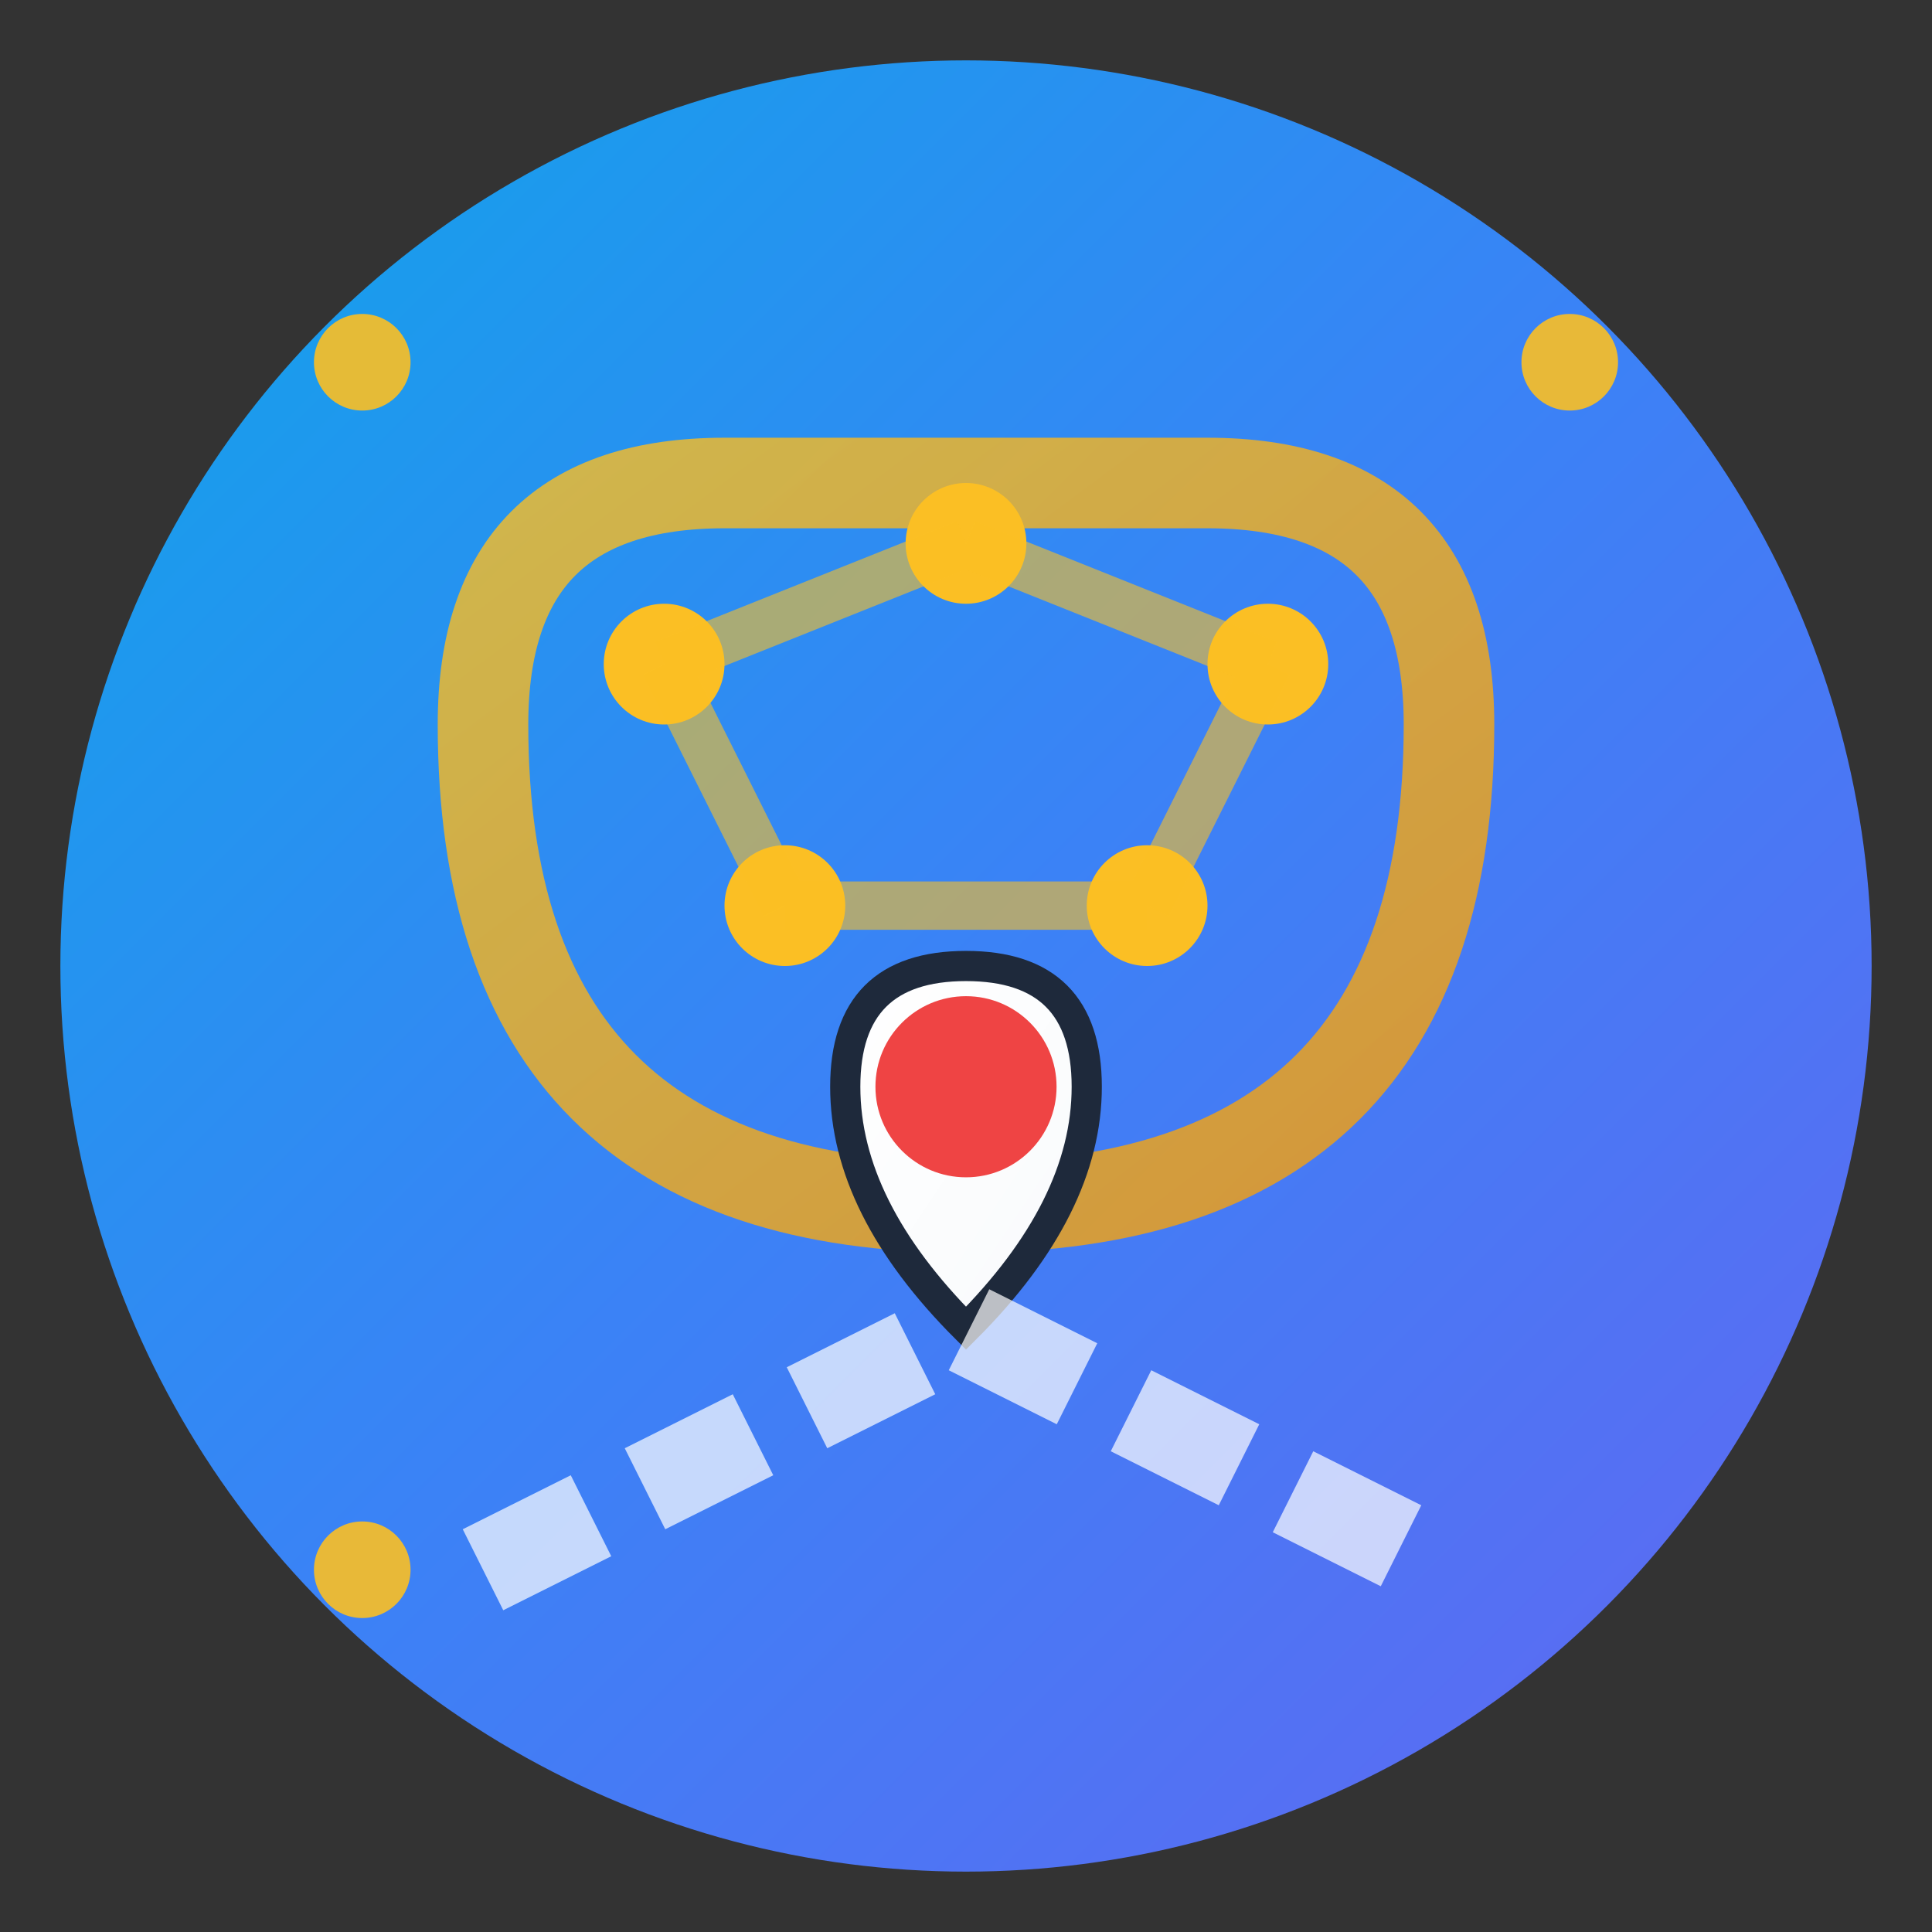 <svg xmlns="http://www.w3.org/2000/svg" viewBox="0 0 32 32" width="32" height="32">
  <rect x="0" y="0" width="32" height="32" fill="#333333" stroke="none"/>
  <defs>
    <linearGradient id="bg32" x1="0%" y1="0%" x2="100%" y2="100%">
      <stop offset="0%" style="stop-color:#0EA5E9;stop-opacity:1" />
      <stop offset="50%" style="stop-color:#3B82F6;stop-opacity:1" />
      <stop offset="100%" style="stop-color:#6366F1;stop-opacity:1" />
    </linearGradient>
    <linearGradient id="brain32" x1="0%" y1="0%" x2="100%" y2="100%">
      <stop offset="0%" style="stop-color:#FBBF24;stop-opacity:1" />
      <stop offset="100%" style="stop-color:#F59E0B;stop-opacity:1" />
    </linearGradient>
    <linearGradient id="pin32" x1="0%" y1="0%" x2="100%" y2="100%">
      <stop offset="0%" style="stop-color:#FFFFFF;stop-opacity:1" />
      <stop offset="100%" style="stop-color:#F8FAFC;stop-opacity:1" />
    </linearGradient>
  </defs>
  
  <!-- Background -->
  <circle cx="16" cy="16" r="15" fill="url(#bg32)" />
  
  <!-- AI Brain outline -->
  <path d="M8 12 Q8 8 12 8 Q16 8 20 8 Q24 8 24 12 Q24 16 22 18 Q20 20 16 20 Q12 20 10 18 Q8 16 8 12 Z" 
        fill="none" stroke="url(#brain32)" stroke-width="1.5" opacity="0.8" />
  
  <!-- Neural network nodes -->
  <circle cx="11" cy="11" r="1" fill="#FBBF24" />
  <circle cx="16" cy="9" r="1" fill="#FBBF24" />
  <circle cx="21" cy="11" r="1" fill="#FBBF24" />
  <circle cx="13" cy="15" r="1" fill="#FBBF24" />
  <circle cx="19" cy="15" r="1" fill="#FBBF24" />
  
  <!-- Neural connections -->
  <path d="M11 11 L16 9 M16 9 L21 11 M11 11 L13 15 M21 11 L19 15 M13 15 L19 15" 
        stroke="#FBBF24" stroke-width="0.8" opacity="0.6" fill="none" />
  
  <!-- Location pin for destination -->
  <path d="M16 22 Q14 20 14 18 Q14 16 16 16 Q18 16 18 18 Q18 20 16 22 Z" 
        fill="url(#pin32)" stroke="#1E293B" stroke-width="0.5" />
  <circle cx="16" cy="18" r="1.5" fill="#EF4444" />
  
  <!-- Travel route line -->
  <path d="M8 26 Q12 24 16 22 Q20 24 24 26" 
        stroke="#FFFFFF" stroke-width="1.5" opacity="0.7" fill="none" stroke-dasharray="2,1" />
  
  <!-- Small decorative stars -->
  <circle cx="6" cy="6" r="0.8" fill="#FBBF24" opacity="0.9" />
  <circle cx="26" cy="6" r="0.8" fill="#FBBF24" opacity="0.9" />
  <circle cx="6" cy="26" r="0.8" fill="#FBBF24" opacity="0.9" />
</svg>

